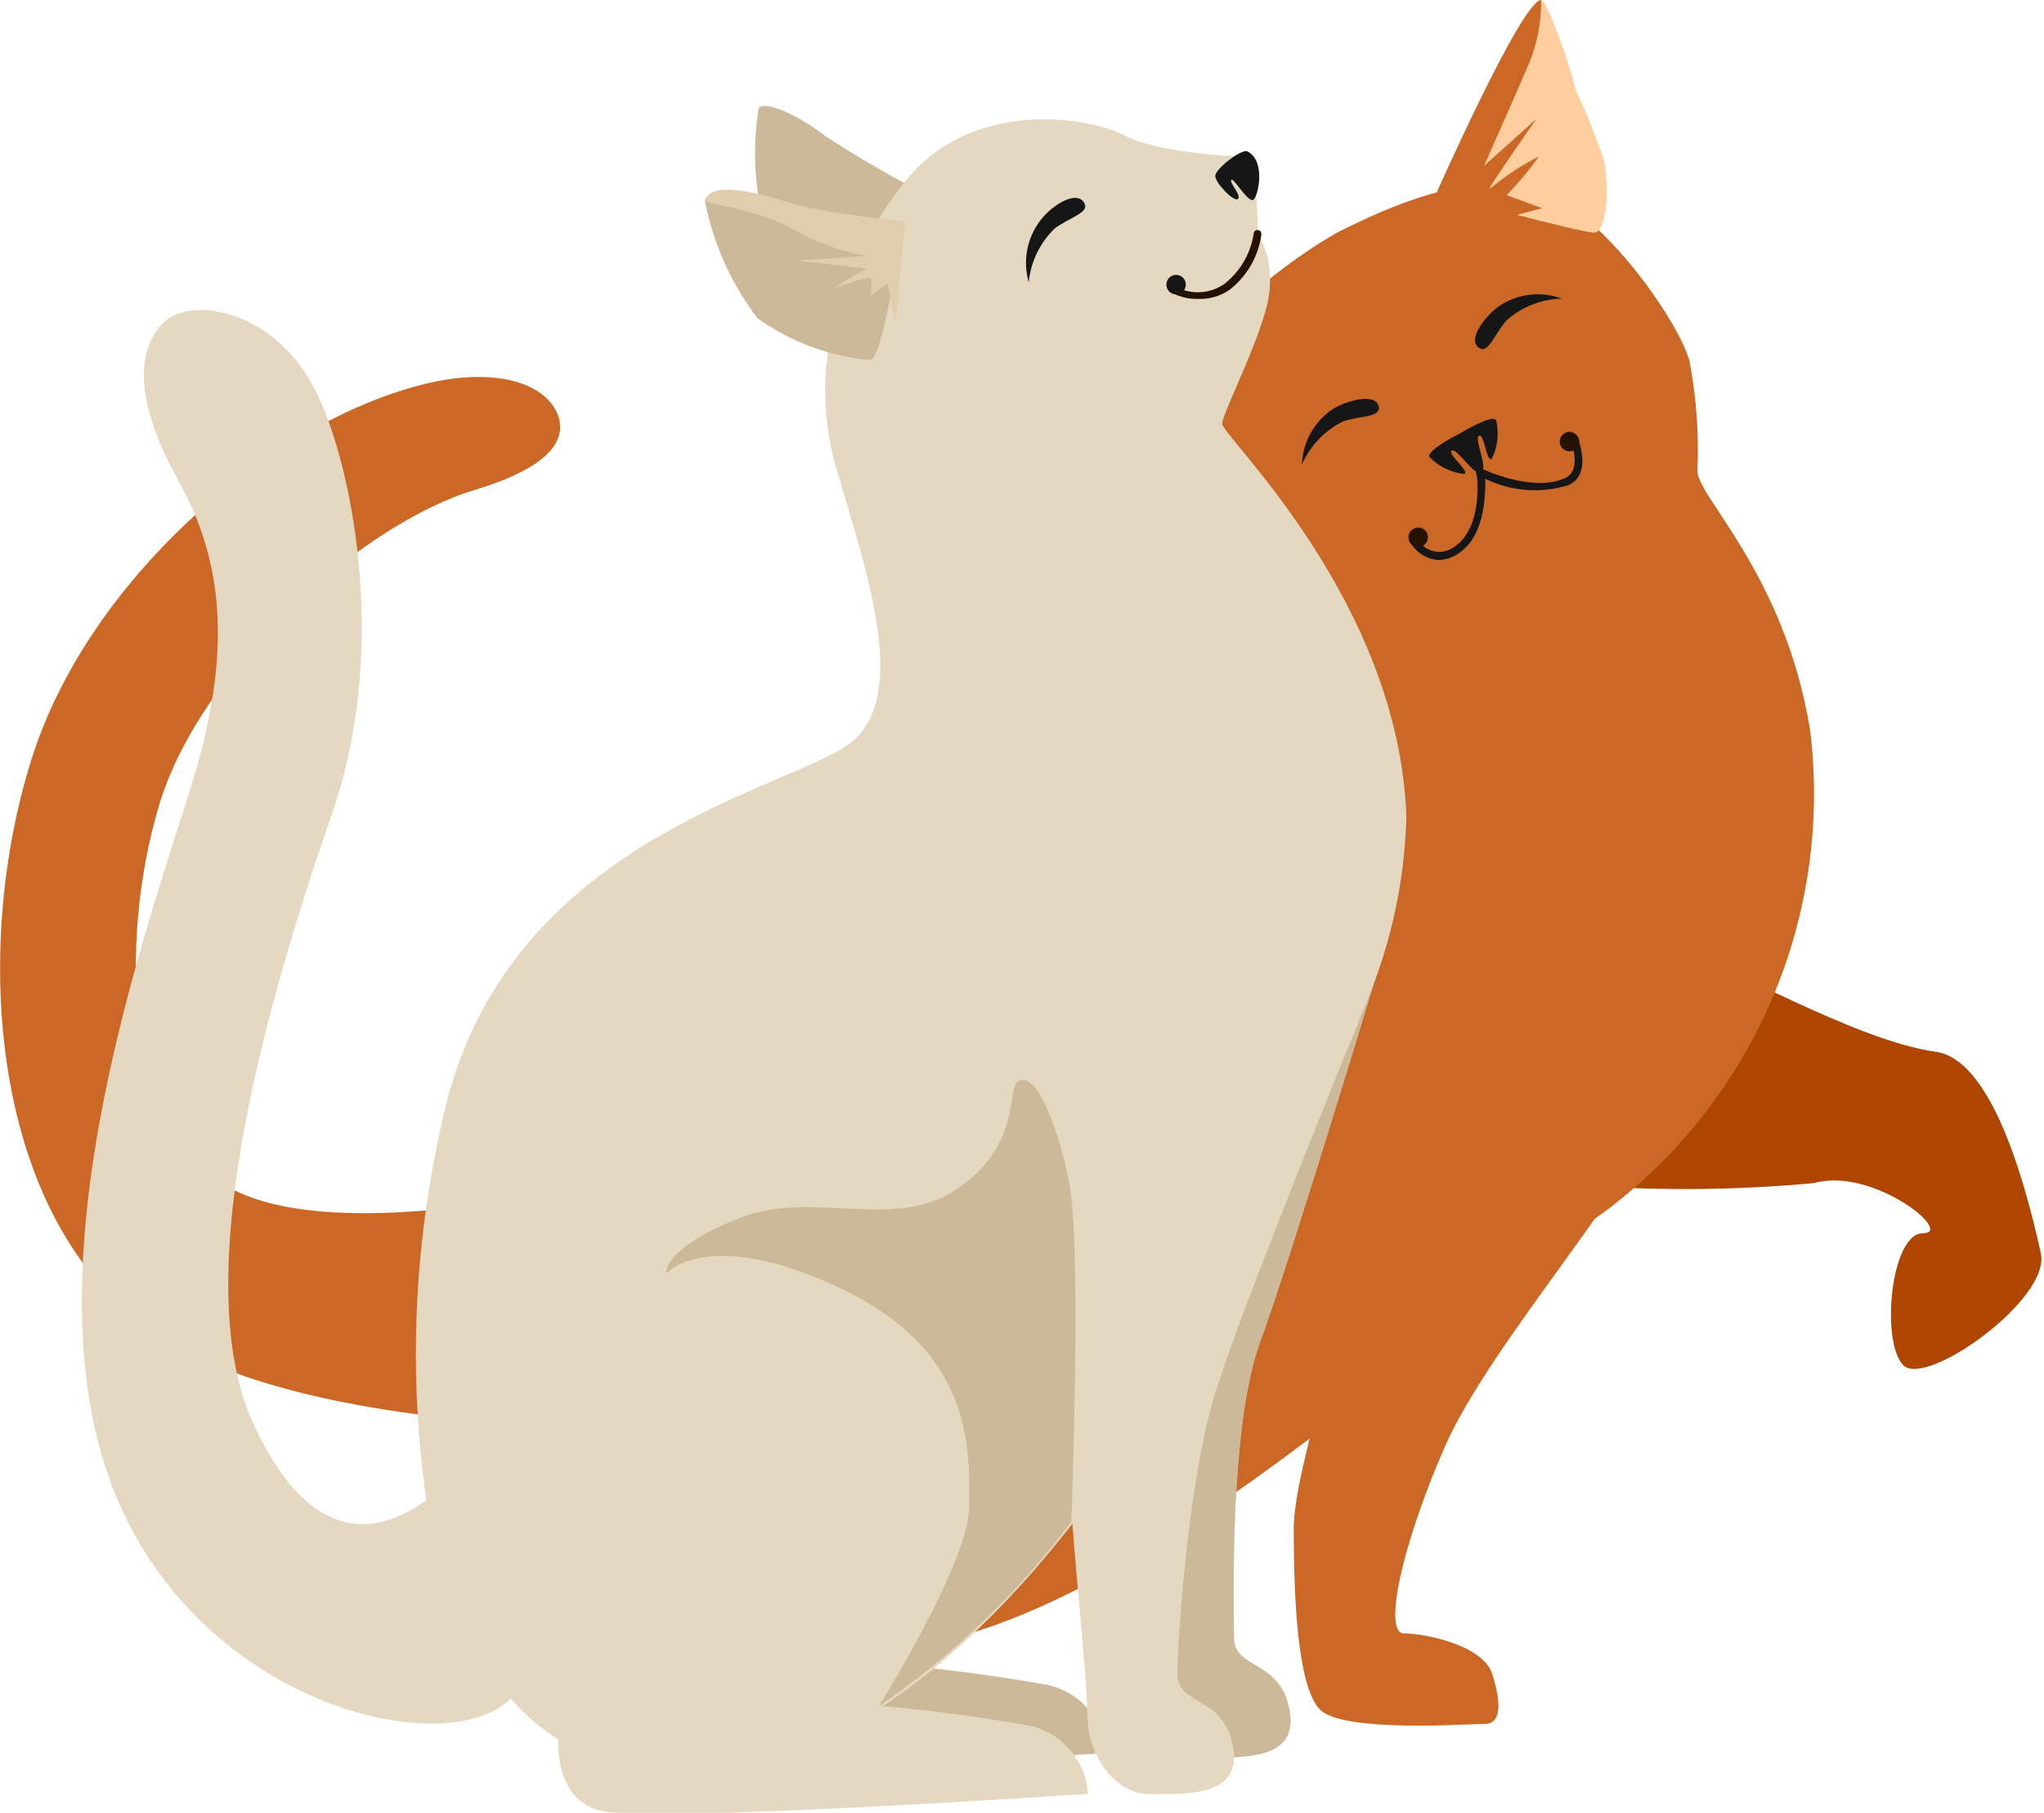 <svg width="248" height="220" viewBox="0 0 248 220" fill="none" xmlns="http://www.w3.org/2000/svg">
<g clip-path="url(#clip0_149_2690)">
<path d="M66.829 172.908C66.829 172.908 38.092 172.588 21.488 163.464C-1.374 150.818 -3.8 115.251 4.086 91.336C10.888 70.751 31.674 52.119 50.258 46.933C60.028 44.179 66.638 46.548 67.819 50.774C68.809 54.456 64.626 57.337 57.633 59.45C43.967 63.516 24.298 81.059 19.317 97.675C14.336 114.29 15.102 137.724 28.449 144.447C41.796 151.17 72.002 143.615 72.002 143.615L66.829 172.908Z" fill="#CC6825"/>
<path d="M198.285 144.191C205.56 144.457 212.845 144.254 220.094 143.582C227.15 141.565 237.24 149.665 233.312 149.665C229.385 149.665 228.172 162.855 230.918 165.672C233.664 168.489 248.863 157.636 247.617 152.098C245.318 141.662 241.231 128.504 234.845 127.639C224.883 126.295 207.577 115.922 207.577 117.363C207.577 118.804 198.285 144.191 198.285 144.191Z" fill="#AE4501"/>
<path d="M148.155 39.217C152.317 34.931 157.044 31.237 162.205 28.236C168.591 25.035 177.754 20.905 185.833 22.826C193.911 24.747 203.714 39.025 204.991 43.827C205.824 48.214 206.145 52.683 205.949 57.145C205.949 60.346 216.518 69.662 219.615 88.551C221.039 100.054 219.281 111.729 214.533 122.298C209.786 132.867 202.233 141.925 192.698 148.481C173.54 161.03 133.882 201.112 103.868 200.343C73.854 199.575 59.485 179.726 65.041 153.315C70.597 126.903 146.942 94.153 151.731 86.822C156.521 79.491 137.778 49.622 148.155 39.217Z" fill="#CC6825"/>
<path d="M193.433 103.246C201.958 103.534 206.844 123.766 201.799 134.619C196.754 145.472 180.437 163.816 175.265 175.661C170.092 187.506 167.761 198.231 170.347 198.231C172.934 198.231 179.926 199.672 181.044 203.129C182.162 206.587 182.194 209.212 180.15 209.212C178.107 209.212 162.972 210.3 160.162 207.483C157.352 204.666 156.969 193.301 156.969 185.489C156.969 177.678 164.76 156.325 165.782 146.464C166.835 137.661 153.361 101.965 193.433 103.246Z" fill="#CC6825"/>
<path d="M174.881 23.114C174.881 23.114 186.216 0 186.982 0C187.749 0 190.75 8.676 191.133 10.789C192.442 13.582 193.593 16.446 194.582 19.369C195.348 23.306 194.869 28.236 193.432 28.236C191.995 28.236 174.881 23.882 174.881 23.114Z" fill="#FFCE9F"/>
<path d="M177.148 52.599C177.148 52.599 172.997 54.648 173.444 55.48C174.583 56.631 176.083 57.354 177.691 57.529C178.329 57.177 175.519 55.032 176.158 54.68C176.797 54.328 178.872 57.881 179.734 57.337C180.596 56.793 178.808 53.239 179.447 52.887C180.085 52.535 180.341 56.089 180.979 55.704C181.718 54.252 181.911 52.581 181.522 50.998C181.075 50.198 177.148 52.599 177.148 52.599Z" fill="#161616"/>
<path d="M167.314 49.494C167.314 50.647 165.047 50.455 162.972 51.127C160.738 52.232 158.963 54.091 157.959 56.377C158.006 55.059 158.359 53.771 158.991 52.615C159.623 51.458 160.516 50.466 161.599 49.718C163.483 48.502 167.123 47.605 167.314 49.494Z" fill="#161616"/>
<path d="M179.575 42.29C180.597 42.835 181.331 40.562 182.768 38.897C184.629 37.239 187.016 36.297 189.505 36.24C188.276 35.784 186.958 35.622 185.655 35.767C184.353 35.911 183.102 36.358 182.001 37.072C180.086 38.385 177.883 41.394 179.575 42.29Z" fill="#161616"/>
<path d="M174.562 67.966C173.843 67.924 173.146 67.699 172.537 67.313C171.928 66.927 171.427 66.391 171.082 65.757C171.023 65.642 171.011 65.509 171.05 65.386C171.089 65.263 171.175 65.16 171.289 65.101C171.404 65.041 171.537 65.03 171.66 65.069C171.782 65.108 171.885 65.194 171.944 65.309C172.295 66.011 172.905 66.547 173.644 66.805C174.384 67.062 175.195 67.019 175.903 66.685C180.054 64.701 179.288 57.465 179.096 57.401V56.505L179.895 56.921C179.895 56.921 185.929 59.834 189.921 58.01C192.028 57.017 190.559 53.464 190.559 53.432C190.504 53.317 190.497 53.185 190.539 53.065C190.581 52.945 190.668 52.847 190.783 52.791C190.841 52.765 190.904 52.751 190.969 52.75C191.033 52.748 191.097 52.76 191.156 52.784C191.216 52.808 191.27 52.843 191.316 52.889C191.361 52.934 191.397 52.988 191.421 53.047C191.421 53.239 193.273 57.529 190.304 58.874C186.966 59.918 183.356 59.644 180.214 58.106C180.214 60.187 180.214 65.661 176.286 67.55C175.746 67.805 175.159 67.947 174.562 67.966Z" fill="#161616"/>
<path d="M173.251 65.213C173.251 65.447 173.182 65.676 173.052 65.871C172.923 66.066 172.738 66.218 172.522 66.307C172.306 66.397 172.069 66.42 171.84 66.374C171.61 66.329 171.4 66.216 171.235 66.05C171.069 65.885 170.957 65.674 170.911 65.444C170.866 65.214 170.889 64.976 170.979 64.76C171.068 64.543 171.219 64.358 171.414 64.228C171.608 64.098 171.836 64.028 172.07 64.028C172.226 64.024 172.382 64.051 172.527 64.109C172.673 64.167 172.805 64.254 172.915 64.365C173.026 64.476 173.113 64.609 173.17 64.754C173.228 64.9 173.256 65.056 173.251 65.213Z" fill="#251100"/>
<path d="M191.613 53.592C191.613 53.826 191.543 54.055 191.414 54.25C191.284 54.445 191.099 54.596 190.883 54.686C190.668 54.776 190.43 54.799 190.201 54.754C189.972 54.708 189.761 54.595 189.596 54.429C189.431 54.264 189.318 54.053 189.273 53.823C189.227 53.593 189.251 53.355 189.34 53.138C189.429 52.922 189.581 52.737 189.775 52.607C189.969 52.477 190.198 52.407 190.431 52.407C190.742 52.415 191.038 52.543 191.258 52.763C191.478 52.984 191.605 53.28 191.613 53.592Z" fill="#251100"/>
<path d="M186.982 0C187.025 2.611 186.536 5.204 185.545 7.619C183.917 11.461 180.053 20.137 180.053 20.137L186.439 14.406C186.439 14.406 180.053 23.498 180.756 22.922C182.587 21.382 184.591 20.061 186.727 18.984C185.538 20.65 184.225 22.223 182.799 23.69L187.11 25.259L182.416 26.508L174.338 23.306C174.338 23.306 184.683 0 186.982 0Z" fill="#CC6825"/>
<path d="M168.176 114.418C168.176 114.418 156.745 152.386 152.913 162.791C149.082 173.196 149.72 194.805 149.72 198.743C149.72 202.68 155.308 201.336 156.458 207.515C157.607 213.693 150.774 213.277 146.272 213.277C142.313 213.277 138.768 208.859 138.768 203.449C138.768 198.038 136.661 181.039 136.661 173.964C136.661 166.889 143.59 153.347 141.259 145.151C138.928 136.956 130.115 131.866 130.115 119.892C130.115 107.919 170.667 92.36 168.176 114.418Z" fill="#E8CEAB"/>
<path d="M168.176 114.418C168.176 114.418 156.745 152.386 152.913 162.791C149.082 173.196 149.72 194.805 149.72 198.743C149.72 202.68 155.308 201.336 156.458 207.515C157.607 213.693 150.774 213.277 146.272 213.277C142.313 213.277 138.768 208.859 138.768 203.449C138.768 198.038 136.661 181.039 136.661 173.964C136.661 166.889 143.59 153.347 141.259 145.151C138.928 136.956 130.115 131.866 130.115 119.892C130.115 107.919 170.667 92.36 168.176 114.418Z" fill="#CCB99A"/>
<path d="M134.202 212.733C134.074 210.733 133.286 208.833 131.962 207.332C130.638 205.831 128.854 204.814 126.89 204.441C118.633 202.97 110.295 202.007 101.92 201.56L69.99 205.146C69.99 205.146 68.969 213.117 74.939 214.75C80.91 216.383 134.202 212.733 134.202 212.733Z" fill="#CCB99A"/>
<path d="M113.225 24.011C108.706 21.765 104.324 19.253 100.102 16.487C96.59 13.798 92.854 12.229 92.055 13.094C91.201 18.317 91.584 23.669 93.173 28.716C95.931 32.877 99.774 36.199 104.285 38.321C105.722 38.513 113.289 25.067 113.225 24.011Z" fill="#CCB99A"/>
<path d="M69.927 171.243C75.547 160.934 90.107 145.791 106.072 154.659C122.037 163.527 120.025 188.626 108.562 200.119C97.099 211.612 90.298 213.437 75.674 213.437C61.05 213.437 60.124 189.17 69.927 171.243Z" fill="#E5D8C1"/>
<path d="M131.998 217.694C131.872 215.699 131.088 213.803 129.77 212.302C128.453 210.801 126.676 209.782 124.718 209.403C116.45 207.932 108.101 206.97 99.717 206.521L67.787 210.107C67.787 210.107 66.733 218.079 72.704 219.711C78.675 221.344 131.998 217.694 131.998 217.694Z" fill="#E5D8C1"/>
<path d="M162.909 128.696C163.867 126.487 164.729 124.31 165.528 122.293L165.815 121.557C168.798 114.453 170.432 106.853 170.636 99.147C169.774 72.992 148.285 52.887 148.285 51.447C148.285 50.006 154.065 39.153 154.065 34.703C154.245 32.468 153.732 30.232 152.596 28.3C152.596 28.3 152.596 20.265 151.447 19.048C151.447 19.048 140.782 18.76 136.471 16.455C132.161 14.15 117.728 11.813 109.65 22.218C101.572 32.622 97.836 44.628 101.572 57.209C105.307 69.79 109.937 83.525 103.871 89.575C97.804 95.626 61.212 100.844 53.708 135.835C50.197 151 49.526 166.686 51.729 182.096C48.727 184.112 38.957 190.771 30.687 172.651C22.417 154.531 33.177 119.252 40.266 98.827C47.354 78.402 42.597 55.928 38.286 47.413C33.337 37.553 23.119 35.824 19.799 39.185C16.478 42.547 16.318 48.789 21.682 58.394C27.047 67.998 28.069 78.754 23.726 93.609C19.384 108.463 3.546 149.505 12.774 178.03C22.002 206.554 53.9 214.238 61.978 206.138C64.485 209.068 67.632 211.379 71.174 212.893C89.342 220.544 111.087 209.371 130.117 184.913C130.692 192.948 131.905 203.801 131.905 207.899C131.905 213.277 135.45 217.727 139.409 217.727C143.943 217.727 150.744 218.111 149.595 211.932C148.445 205.754 142.857 207.034 142.857 203.161C142.857 199.287 144.23 177.549 148.062 167.209C150.52 159.558 158.535 139.549 162.909 128.696Z" fill="#E5D8C1"/>
<path d="M151.348 18.377C150.646 18.024 147.453 20.489 147.453 21.354C147.453 22.218 149.72 24.555 150.199 24.139C150.678 23.723 149.113 22.154 149.401 21.834C149.688 21.514 151.508 24.811 152.115 24.203C152.721 23.595 153.552 19.465 151.348 18.377Z" fill="#161616"/>
<path d="M131.617 24.779C132.064 25.835 129.765 26.412 128.009 27.692C126.194 29.425 125.06 31.754 124.816 34.255C124.452 32.99 124.387 31.657 124.625 30.363C124.863 29.068 125.399 27.847 126.189 26.796C127.69 24.779 130.851 22.922 131.617 24.779Z" fill="#161616"/>
<path d="M145.28 36.272C144.163 36.299 143.06 36.022 142.087 35.472C142.045 35.43 142.011 35.38 141.988 35.325C141.965 35.27 141.953 35.211 141.953 35.151C141.953 35.092 141.965 35.033 141.988 34.978C142.011 34.923 142.045 34.873 142.087 34.831C142.175 34.753 142.289 34.709 142.407 34.709C142.524 34.709 142.638 34.753 142.726 34.831C143.642 35.309 144.671 35.525 145.701 35.457C146.731 35.389 147.723 35.04 148.569 34.447C150.483 32.935 151.751 30.749 152.113 28.332C152.117 28.271 152.134 28.21 152.162 28.155C152.19 28.1 152.23 28.051 152.278 28.012C152.326 27.973 152.381 27.944 152.441 27.928C152.501 27.911 152.563 27.907 152.624 27.916C152.687 27.924 152.748 27.945 152.803 27.976C152.859 28.008 152.907 28.05 152.946 28.101C152.984 28.152 153.012 28.21 153.029 28.271C153.045 28.333 153.048 28.397 153.039 28.461C152.863 29.799 152.422 31.089 151.742 32.254C151.062 33.419 150.157 34.437 149.08 35.248C147.952 35.981 146.623 36.34 145.28 36.272Z" fill="#251100"/>
<path d="M142.697 35.727C143.35 35.727 143.878 35.197 143.878 34.543C143.878 33.889 143.35 33.358 142.697 33.358C142.045 33.358 141.516 33.889 141.516 34.543C141.516 35.197 142.045 35.727 142.697 35.727Z" fill="#161616"/>
<path d="M124.145 131.065C121.527 131.065 124.72 137.916 116.737 143.871C108.754 149.826 98.888 144.159 89.596 147.873C80.305 151.586 80.816 154.564 80.816 154.564C80.816 154.564 85.893 148.673 102.113 156.42C118.334 164.168 117.599 176.109 117.599 182.8C117.599 189.491 106.807 206.778 106.615 207.099C115.568 200.95 123.462 193.381 129.988 184.689C129.988 184.689 131.106 155.076 129.988 145.312C129.573 141.342 126.763 131.065 124.145 131.065Z" fill="#CCB99A"/>
<path d="M109.136 27.18C104.122 26.639 99.142 25.805 94.225 24.683C89.978 23.402 85.955 23.242 85.508 24.299C86.508 29.499 88.694 34.396 91.894 38.609C95.931 41.512 100.674 43.27 105.624 43.699C107.125 43.379 109.551 28.172 109.136 27.18Z" fill="#CCB99A"/>
<path d="M85.508 24.299C85.508 24.779 91.894 25.355 96.268 27.853C99.009 29.426 102.002 30.51 105.113 31.054L96.651 31.63L105.113 32.591C105.113 32.591 100.962 34.928 101.249 34.928C101.537 34.928 105.241 33.455 105.592 33.775C105.943 34.095 105.592 35.888 105.592 35.888L107.699 34.383L108.657 39.25L109.807 26.828C105.516 26.465 101.251 25.845 97.035 24.971C93.554 23.883 86.498 21.578 85.508 24.299Z" fill="#E0CDAD"/>
</g>
<defs>
<clipPath id="clip0_149_2690">
<rect width="247.682" height="220" fill="white"/>
</clipPath>
</defs>
</svg>

